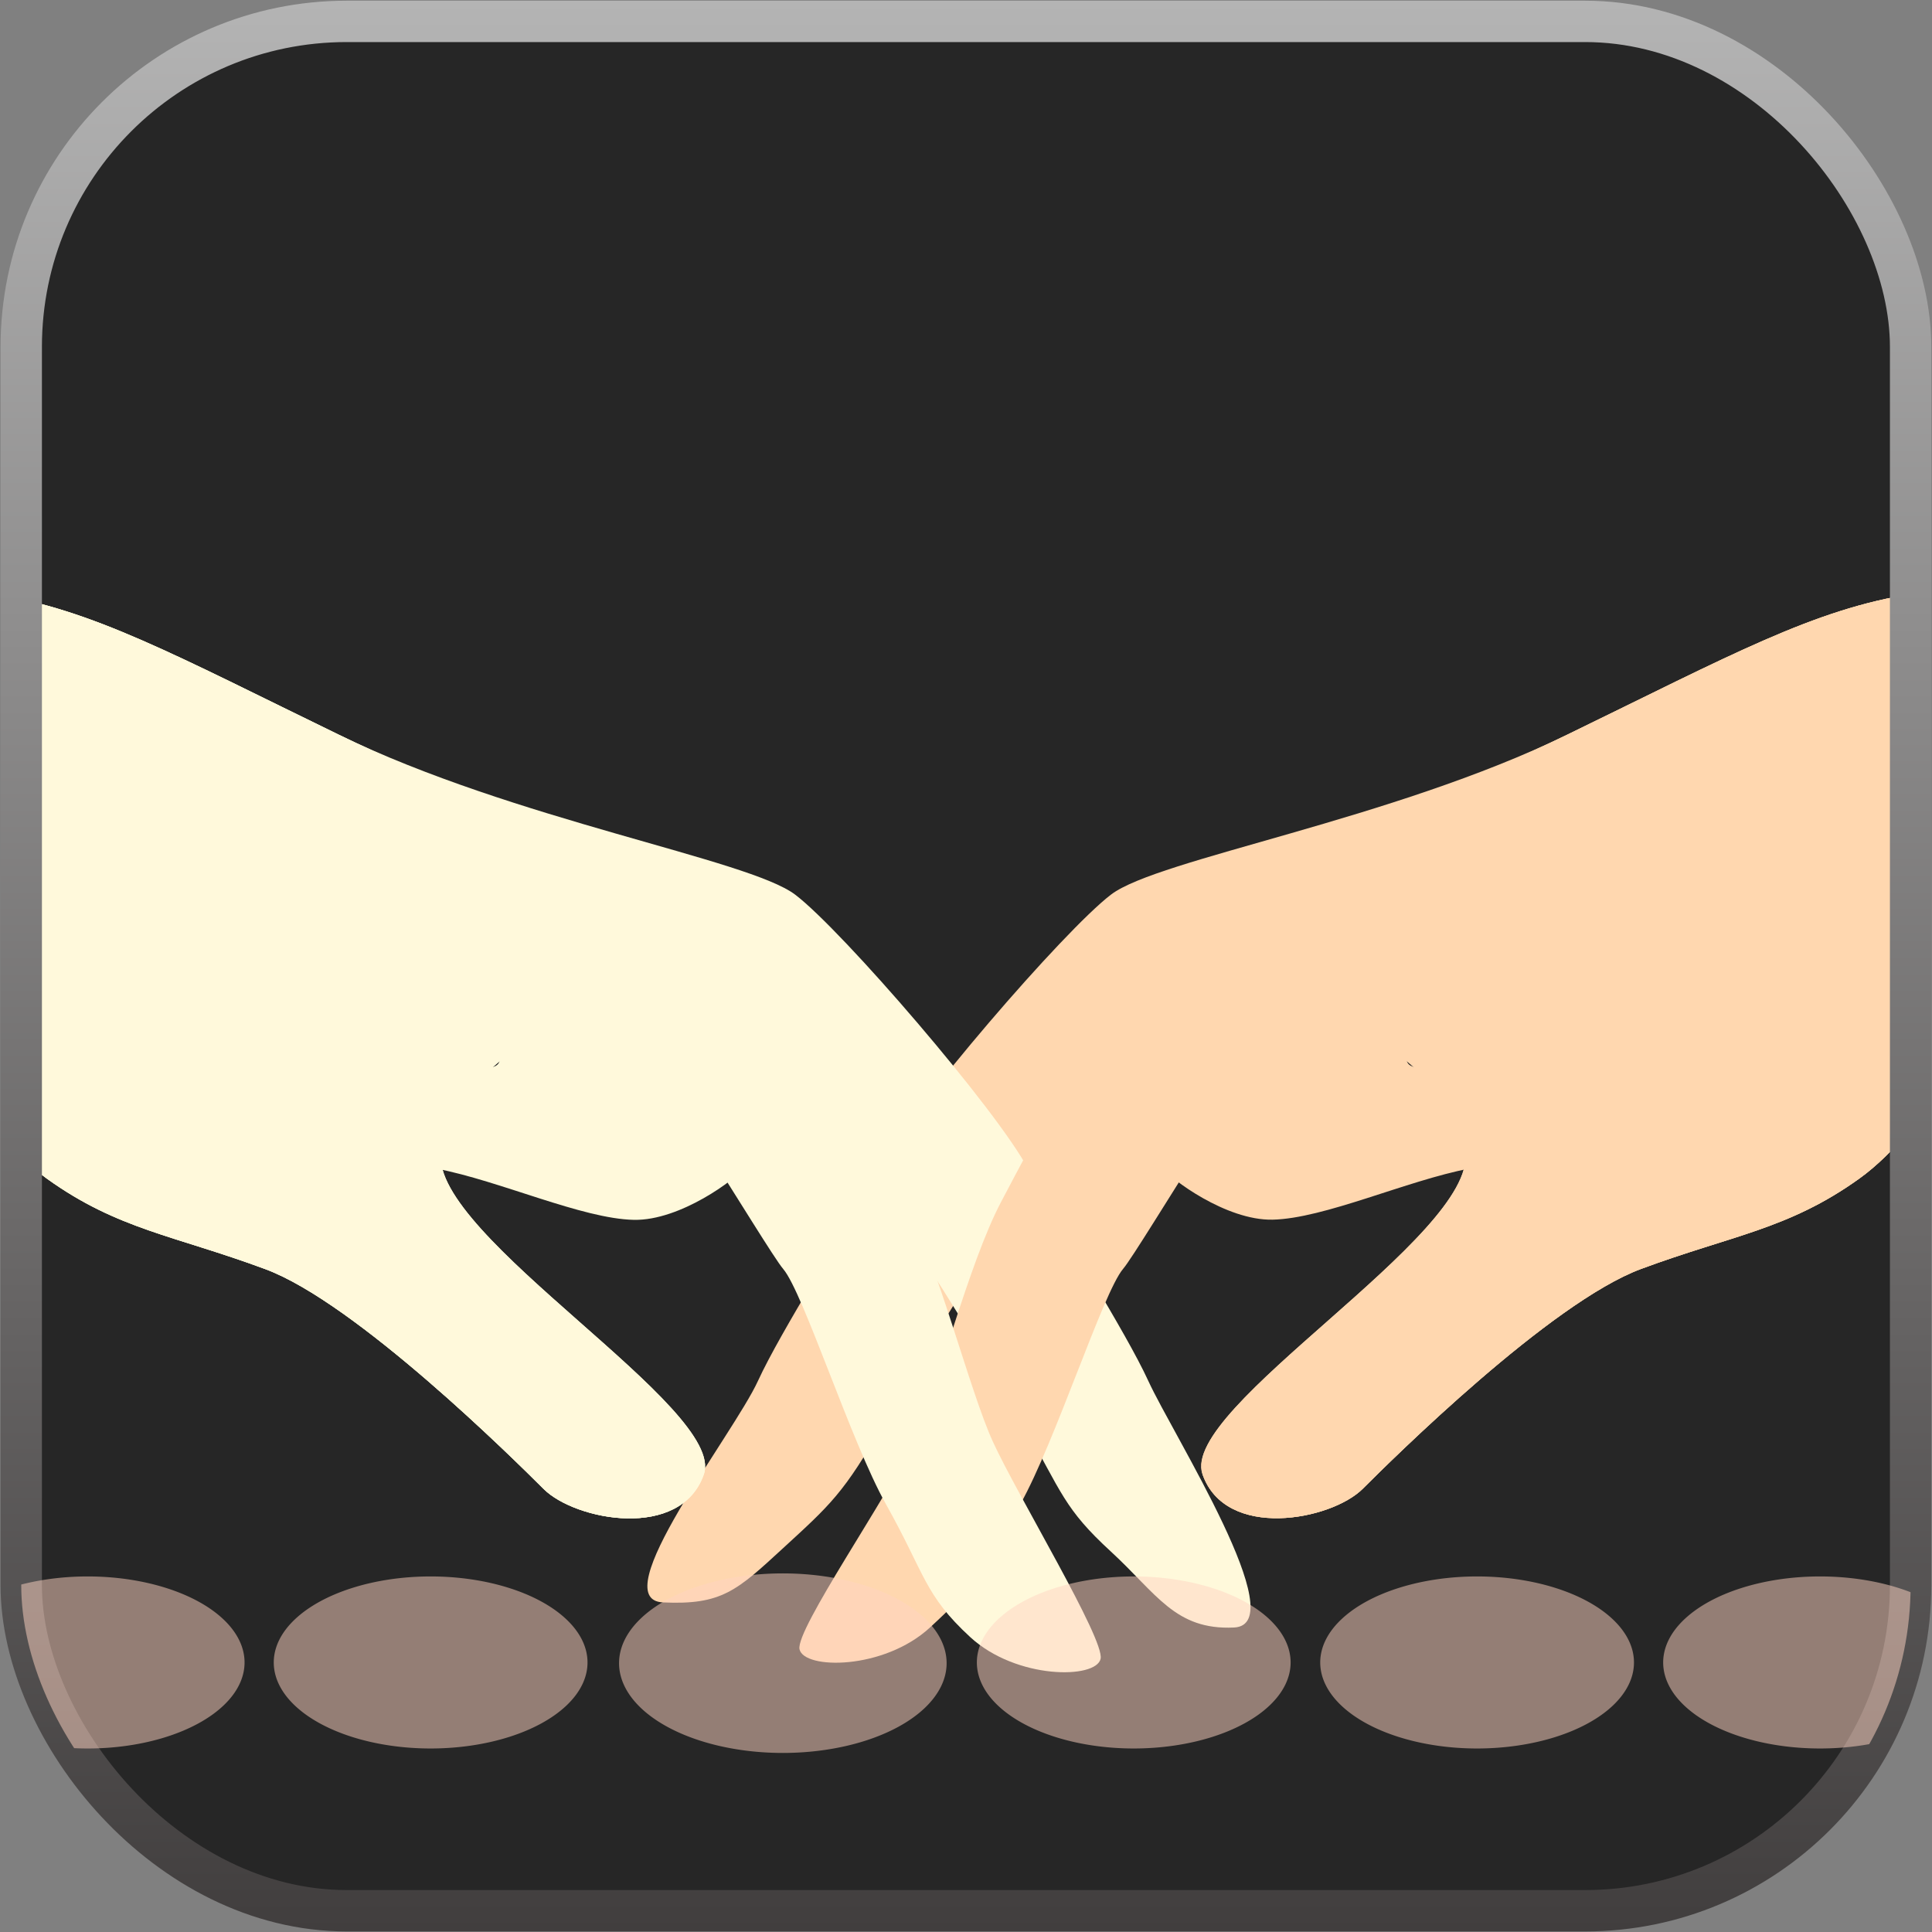 <?xml version="1.0" encoding="UTF-8" standalone="no"?>
<!-- Created with Inkscape (http://www.inkscape.org/) -->
<svg
   xmlns:dc="http://purl.org/dc/elements/1.1/"
   xmlns:cc="http://creativecommons.org/ns#"
   xmlns:rdf="http://www.w3.org/1999/02/22-rdf-syntax-ns#"
   xmlns:svg="http://www.w3.org/2000/svg"
   xmlns="http://www.w3.org/2000/svg"
   xmlns:xlink="http://www.w3.org/1999/xlink"
   xmlns:sodipodi="http://sodipodi.sourceforge.net/DTD/sodipodi-0.dtd"
   xmlns:inkscape="http://www.inkscape.org/namespaces/inkscape"
   width="169"
   height="169"
   id="svg2"
   sodipodi:version="0.32"
   inkscape:version="0.46"
   sodipodi:docname="Footsie-large.svg"
   inkscape:output_extension="org.inkscape.output.svg.inkscape"
   version="1.0"
   inkscape:export-filename="/Users/joe/Documents/Code/Footsie/Footsie.png"
   inkscape:export-xdpi="30.360001"
   inkscape:export-ydpi="30.360001">
  <rect width="100%" height="100%" fill="#808080" stroke="none"/>
  <defs
     id="defs4">
    <linearGradient
       id="linearGradient3239">
      <stop
         style="stop-color:#000000;stop-opacity:1;"
         offset="0"
         id="stop3241" />
      <stop
         style="stop-color:#8b8b8b;stop-opacity:1;"
         offset="1"
         id="stop3243" />
    </linearGradient>
    <linearGradient
       id="linearGradient3227">
      <stop
         style="stop-color:#413e3e;stop-opacity:1;"
         offset="0"
         id="stop3229" />
      <stop
         style="stop-color:#b4b4b4;stop-opacity:1;"
         offset="1"
         id="stop3231" />
    </linearGradient>
    <inkscape:perspective
       sodipodi:type="inkscape:persp3d"
       inkscape:vp_x="0 : 526.18109 : 1"
       inkscape:vp_y="0 : 1000 : 0"
       inkscape:vp_z="744.09448 : 526.18109 : 1"
       inkscape:persp3d-origin="372.04724 : 350.78739 : 1"
       id="perspective10" />
    <linearGradient
       inkscape:collect="always"
       xlink:href="#linearGradient3239"
       id="linearGradient3245"
       x1="126.582"
       y1="575.039"
       x2="126.582"
       y2="406.149"
       gradientUnits="userSpaceOnUse" />
    <linearGradient
       inkscape:collect="always"
       xlink:href="#linearGradient3227"
       id="linearGradient3269"
       x1="126.582"
       y1="575.039"
       x2="126.582"
       y2="406.149"
       gradientUnits="userSpaceOnUse" />
    <linearGradient
       inkscape:collect="always"
       xlink:href="#linearGradient3239"
       id="linearGradient2418"
       gradientUnits="userSpaceOnUse"
       x1="126.582"
       y1="575.039"
       x2="126.582"
       y2="406.149" />
    <linearGradient
       inkscape:collect="always"
       xlink:href="#linearGradient3227"
       id="linearGradient2421"
       gradientUnits="userSpaceOnUse"
       x1="126.582"
       y1="575.039"
       x2="126.582"
       y2="406.149" />
    <clipPath
       clipPathUnits="userSpaceOnUse"
       id="clipPath2487">
      <rect
         style="opacity:1;fill:none;fill-opacity:1;stroke:url(#linearGradient2491);stroke-width:3.619;stroke-linecap:butt;stroke-linejoin:miter;stroke-miterlimit:4;stroke-dasharray:none;stroke-opacity:1"
         id="rect2489"
         width="165.271"
         height="165.271"
         x="43.946"
         y="407.958"
         ry="28.474" />
    </clipPath>
    <linearGradient
       inkscape:collect="always"
       xlink:href="#linearGradient3239"
       id="linearGradient2491"
       gradientUnits="userSpaceOnUse"
       x1="126.582"
       y1="575.039"
       x2="126.582"
       y2="406.149" />
    <clipPath
       clipPathUnits="userSpaceOnUse"
       id="clipPath2493">
      <rect
         ry="47.993"
         y="311.092"
         x="-11.701"
         height="278.569"
         width="278.569"
         id="rect2495"
         style="opacity:1;fill:none;fill-opacity:1;stroke:url(#linearGradient2497);stroke-width:6.099;stroke-linecap:butt;stroke-linejoin:miter;stroke-miterlimit:4;stroke-dasharray:none;stroke-opacity:1" />
    </clipPath>
    <linearGradient
       inkscape:collect="always"
       xlink:href="#linearGradient3227"
       id="linearGradient2497"
       gradientUnits="userSpaceOnUse"
       x1="126.582"
       y1="575.039"
       x2="126.582"
       y2="406.149"
       gradientTransform="matrix(1.686,0,0,1.686,-85.773,-376.533)" />
  </defs>
  <sodipodi:namedview
     id="base"
     pagecolor="#262626"
     bordercolor="#666666"
     borderopacity="1.0"
     gridtolerance="10000"
     guidetolerance="10"
     objecttolerance="10"
     inkscape:pageopacity="0"
     inkscape:pageshadow="2"
     inkscape:zoom="1.6934021"
     inkscape:cx="101.76528"
     inkscape:cy="135.23905"
     inkscape:document-units="px"
     inkscape:current-layer="layer1"
     showgrid="false"
     inkscape:window-width="1015"
     inkscape:window-height="761"
     inkscape:window-x="352"
     inkscape:window-y="81" />
  <g
     inkscape:label="Layer 1"
     inkscape:groupmode="layer"
     id="layer1"
     transform="translate(-42.088,-406.088)">
    <rect
       style="opacity:1;fill:#262626;fill-opacity:1;stroke:none;stroke-width:3.619;stroke-linecap:butt;stroke-linejoin:miter;stroke-miterlimit:4;stroke-dasharray:none;stroke-opacity:1"
       id="rect3225"
       width="165.271"
       height="165.271"
       x="43.946"
       y="407.958"
       ry="28.474" />
    <g
       id="g3247"
       clip-path="url(#clipPath2493)"
       transform="matrix(0.593,0,0,0.593,50.888,223.392)">
      <path
         style="fill:#fff9db;fill-opacity:1;fill-rule:evenodd;stroke:none;stroke-width:0.482px;stroke-linecap:butt;stroke-linejoin:miter;stroke-opacity:1"
         d="M -151.777,361.458 C -151.777,361.458 -105.146,374.777 -73.724,382.821 C -42.303,390.865 -30.483,393.435 -15.834,395.701 C -1.186,397.968 11.006,404.742 35.177,416.487 C 61.232,429.147 88.725,436.01 95.68,441.29 C 102.635,446.569 96.311,478.529 95.023,480.274 C 93.735,482.018 85.489,488.166 78.662,488.029 C 71.037,487.876 58.848,482.249 49.599,480.49 C 40.351,478.732 42.066,463.419 52.991,465.298 C 64.711,467.313 54.092,460.275 61.299,459.454 C 63.627,453.766 69.566,457.705 65.554,456.624 C 11.899,469.454 82.003,510.035 88.991,525.563 C 85.612,535.357 70.017,532.388 65.348,527.723 C 60.923,523.301 37.662,500.258 24.304,495.3 C 10.833,490.3 2.567,489.472 -7.904,481.964 C -18.374,474.456 -26.659,456.935 -30.841,456.305 C -35.075,455.667 -166.313,425.776 -166.313,425.776 L -151.777,361.458 z"
         id="path3169"
         sodipodi:nodetypes="czzszzzzzccczzzzcc" />
      <path
         style="fill:#ffd7af;fill-opacity:1;fill-rule:evenodd;stroke:none;stroke-width:0.482px;stroke-linecap:butt;stroke-linejoin:miter;stroke-opacity:1"
         d="M 403.307,361.43 C 403.307,361.43 356.676,374.749 325.254,382.794 C 293.832,390.838 282.013,393.408 267.364,395.674 C 252.715,397.94 240.524,404.715 216.353,416.459 C 190.298,429.119 162.805,435.983 155.85,441.263 C 148.894,446.542 155.219,478.502 156.507,480.246 C 157.795,481.991 166.041,488.139 172.868,488.002 C 180.492,487.849 192.682,482.222 201.93,480.463 C 211.179,478.705 209.464,463.392 198.539,465.27 C 186.819,467.285 197.437,460.248 190.231,459.427 C 187.903,453.738 181.964,457.678 185.976,456.596 C 239.63,469.427 169.527,510.008 162.539,525.536 C 165.918,535.33 181.513,532.36 186.182,527.695 C 190.607,523.274 213.867,500.231 227.226,495.272 C 240.697,490.273 248.963,489.445 259.433,481.937 C 269.904,474.428 278.189,456.908 282.371,456.278 C 286.604,455.64 417.842,425.749 417.842,425.749 L 403.307,361.43 z"
         id="path3171"
         sodipodi:nodetypes="czzszzzzzccczzzzcc" />
      <path
         style="fill:#ffd7af;fill-opacity:1;fill-rule:evenodd;stroke:none;stroke-width:0.482px;stroke-linecap:butt;stroke-linejoin:miter;stroke-opacity:1"
         d="M 403.307,361.43 C 403.307,361.43 356.676,374.749 325.254,382.794 C 293.832,390.838 282.013,393.408 267.364,395.674 C 252.715,397.94 240.524,404.715 216.353,416.459 C 190.298,429.119 156.025,434.754 149.07,440.033 C 142.115,445.313 119.311,471.791 114.743,480.444 C 109.872,489.668 100.407,504.289 96.965,511.794 C 93.321,519.741 74.126,544.044 82.955,544.46 C 91.638,544.869 93.872,542.714 100.689,536.447 C 107.507,530.18 109.709,528.33 115.492,518.034 C 120.628,508.89 129.763,493.831 132.728,490.345 C 135.334,487.282 173.091,458.467 177.103,457.386 C 181.115,456.304 199.917,465.799 201.329,478.124 C 202.741,490.45 159.159,515.741 162.539,525.536 C 165.918,535.33 181.513,532.36 186.182,527.695 C 190.607,523.274 213.867,500.231 227.226,495.272 C 240.697,490.273 248.963,489.445 259.433,481.937 C 269.904,474.428 278.189,456.908 282.371,456.278 C 286.604,455.64 417.842,425.749 417.842,425.749 L 403.307,361.43 z"
         id="path3173"
         sodipodi:nodetypes="czzszzzzzszzzzzzzzcc" />
      <path
         style="fill:#fff9db;fill-opacity:1;fill-rule:evenodd;stroke:none;stroke-width:0.482px;stroke-linecap:butt;stroke-linejoin:miter;stroke-opacity:1"
         d="M -151.777,361.458 C -151.777,361.458 -105.146,374.777 -73.724,382.821 C -42.303,390.865 -30.483,393.435 -15.834,395.701 C -1.186,397.968 11.006,404.742 35.177,416.487 C 61.232,429.147 95.505,434.781 102.46,440.061 C 109.415,445.34 132.218,471.819 136.787,480.471 C 141.658,489.696 151.123,504.316 154.564,511.821 C 158.209,519.768 176.025,547.748 167.196,548.164 C 158.512,548.573 155.819,543.201 149.002,536.934 C 142.184,530.667 141.821,528.357 136.037,518.061 C 130.902,508.917 121.766,493.858 118.802,490.372 C 116.195,487.309 78.438,458.495 74.426,457.413 C 70.414,456.332 51.613,465.826 50.201,478.152 C 48.789,490.477 92.37,515.769 88.991,525.563 C 85.612,535.357 70.017,532.388 65.348,527.723 C 60.923,523.301 37.662,500.258 24.304,495.3 C 10.833,490.3 2.567,489.472 -7.904,481.964 C -18.374,474.456 -26.659,456.935 -30.841,456.305 C -35.075,455.667 -166.313,425.776 -166.313,425.776 L -151.777,361.458 z"
         id="path3167"
         sodipodi:nodetypes="czzszzzzzszzzzzzzzcc" />
      <path
         sodipodi:nodetypes="czzszzzzzszzzzzzzzcc"
         id="path3175"
         d="M 403.307,361.43 C 403.307,361.43 356.676,374.749 325.254,382.794 C 293.832,390.838 282.013,393.408 267.364,395.674 C 252.715,397.94 240.524,404.715 216.353,416.459 C 190.298,429.119 167.566,435.12 160.611,440.399 C 153.655,445.679 137.414,476.704 132.845,485.357 C 127.975,494.581 123.341,513.243 119.899,520.748 C 116.255,528.695 102.473,548.495 103.098,551.372 C 103.752,554.381 115.501,554.451 122.318,548.184 C 129.136,541.917 129.901,540.241 135.684,529.944 C 140.819,520.801 147.866,498.744 150.831,495.258 C 153.437,492.195 173.091,458.467 177.103,457.386 C 181.115,456.304 199.917,465.799 201.329,478.124 C 202.741,490.45 159.159,515.741 162.539,525.536 C 165.918,535.33 181.513,532.36 186.182,527.695 C 190.607,523.274 213.867,500.231 227.226,495.272 C 240.697,490.273 248.963,489.445 259.433,481.937 C 269.904,474.428 278.189,456.908 282.371,456.278 C 286.604,455.64 417.842,425.749 417.842,425.749 L 403.307,361.43 z"
         style="fill:#ffd7af;fill-opacity:1;fill-rule:evenodd;stroke:none;stroke-width:0.482px;stroke-linecap:butt;stroke-linejoin:miter;stroke-opacity:1" />
      <path
         sodipodi:nodetypes="czzszzzzzszzzzzzzzcc"
         id="path2383"
         d="M -151.777,361.458 C -151.777,361.458 -105.146,374.777 -73.724,382.821 C -42.303,390.865 -30.483,393.435 -15.834,395.701 C -1.186,397.968 11.006,404.742 35.177,416.487 C 61.232,429.147 83.964,435.147 90.919,440.426 C 97.874,445.706 114.116,476.732 118.684,485.384 C 123.555,494.609 128.189,513.27 131.631,520.775 C 135.275,528.723 148.137,549.901 147.512,552.778 C 146.858,555.787 135.11,555.857 128.292,549.59 C 121.474,543.323 121.629,540.268 115.846,529.971 C 110.71,520.828 103.664,498.771 100.699,495.285 C 98.093,492.222 78.438,458.495 74.426,457.413 C 70.414,456.332 51.613,465.826 50.201,478.152 C 48.789,490.477 92.37,515.769 88.991,525.563 C 85.612,535.357 70.017,532.388 65.348,527.723 C 60.923,523.301 37.662,500.258 24.304,495.3 C 10.833,490.3 2.567,489.472 -7.904,481.964 C -18.374,474.456 -26.659,456.935 -30.841,456.305 C -35.075,455.667 -166.313,425.776 -166.313,425.776 L -151.777,361.458 z"
         style="fill:#fff9db;fill-opacity:1;fill-rule:evenodd;stroke:none;stroke-width:0.482px;stroke-linecap:butt;stroke-linejoin:miter;stroke-opacity:1" />
    </g>
    <rect
       ry="28.474"
       y="407.958"
       x="43.946"
       height="165.271"
       width="165.271"
       id="rect3261"
       style="opacity:1;fill:none;fill-opacity:1;stroke:url(#linearGradient3269);stroke-width:3.619;stroke-linecap:butt;stroke-linejoin:miter;stroke-miterlimit:4;stroke-dasharray:none;stroke-opacity:1" />
    <g
       id="g2431"
       clip-path="url(#clipPath2487)">
      <path
         sodipodi:type="arc"
         style="opacity:0.507;fill:#ffd3c2;fill-opacity:1;stroke:none;stroke-width:0;stroke-linecap:butt;stroke-linejoin:miter;stroke-miterlimit:4;stroke-dasharray:none;stroke-opacity:1"
         id="path3203"
         sodipodi:cx="317.36911"
         sodipodi:cy="599.63434"
         sodipodi:rx="16.776209"
         sodipodi:ry="7.8135767"
         d="M 334.145,599.634 A 16.776,7.814 0 1 1 300.593,599.634 A 16.776,7.814 0 1 1 334.145,599.634 z"
         transform="matrix(0.818,0,0,0.963,-118.347,-25.937)" />
      <path
         transform="matrix(0.854,0,0,1.005,-160.467,-51.06)"
         d="M 334.145,599.634 A 16.776,7.814 0 1 1 300.593,599.634 A 16.776,7.814 0 1 1 334.145,599.634 z"
         sodipodi:ry="7.8135767"
         sodipodi:rx="16.776209"
         sodipodi:cy="599.63434"
         sodipodi:cx="317.36911"
         id="path3201"
         style="opacity:0.507;fill:#ffd3c2;fill-opacity:1;stroke:none;stroke-width:0;stroke-linecap:butt;stroke-linejoin:miter;stroke-miterlimit:4;stroke-dasharray:none;stroke-opacity:1"
         sodipodi:type="arc" />
      <path
         transform="matrix(0.818,0,0,0.963,-88.312,-25.937)"
         d="M 334.145,599.634 A 16.776,7.814 0 1 1 300.593,599.634 A 16.776,7.814 0 1 1 334.145,599.634 z"
         sodipodi:ry="7.8135767"
         sodipodi:rx="16.776209"
         sodipodi:cy="599.63434"
         sodipodi:cx="317.36911"
         id="path3271"
         style="opacity:0.507;fill:#ffd3c2;fill-opacity:1;stroke:none;stroke-width:0;stroke-linecap:butt;stroke-linejoin:miter;stroke-miterlimit:4;stroke-dasharray:none;stroke-opacity:1"
         sodipodi:type="arc" />
      <path
         sodipodi:type="arc"
         style="opacity:0.507;fill:#ffd3c2;fill-opacity:1;stroke:none;stroke-width:0;stroke-linecap:butt;stroke-linejoin:miter;stroke-miterlimit:4;stroke-dasharray:none;stroke-opacity:1"
         id="path3273"
         sodipodi:cx="317.36911"
         sodipodi:cy="599.63434"
         sodipodi:rx="16.776209"
         sodipodi:ry="7.8135767"
         d="M 334.145,599.634 A 16.776,7.814 0 1 1 300.593,599.634 A 16.776,7.814 0 1 1 334.145,599.634 z"
         transform="matrix(0.818,0,0,0.963,-179.85,-25.937)" />
      <path
         transform="matrix(0.818,0,0,0.963,-209.85,-25.937)"
         d="M 334.145,599.634 A 16.776,7.814 0 1 1 300.593,599.634 A 16.776,7.814 0 1 1 334.145,599.634 z"
         sodipodi:ry="7.8135767"
         sodipodi:rx="16.776209"
         sodipodi:cy="599.63434"
         sodipodi:cx="317.36911"
         id="path2427"
         style="opacity:0.507;fill:#ffd3c2;fill-opacity:1;stroke:none;stroke-width:0;stroke-linecap:butt;stroke-linejoin:miter;stroke-miterlimit:4;stroke-dasharray:none;stroke-opacity:1"
         sodipodi:type="arc" />
      <path
         sodipodi:type="arc"
         style="opacity:0.507;fill:#ffd3c2;fill-opacity:1;stroke:none;stroke-width:0;stroke-linecap:butt;stroke-linejoin:miter;stroke-miterlimit:4;stroke-dasharray:none;stroke-opacity:1"
         id="path2429"
         sodipodi:cx="317.36911"
         sodipodi:cy="599.63434"
         sodipodi:rx="16.776209"
         sodipodi:ry="7.8135767"
         d="M 334.145,599.634 A 16.776,7.814 0 1 1 300.593,599.634 A 16.776,7.814 0 1 1 334.145,599.634 z"
         transform="matrix(0.818,0,0,0.963,-58.312,-25.937)" />
    </g>
  </g>
</svg>

